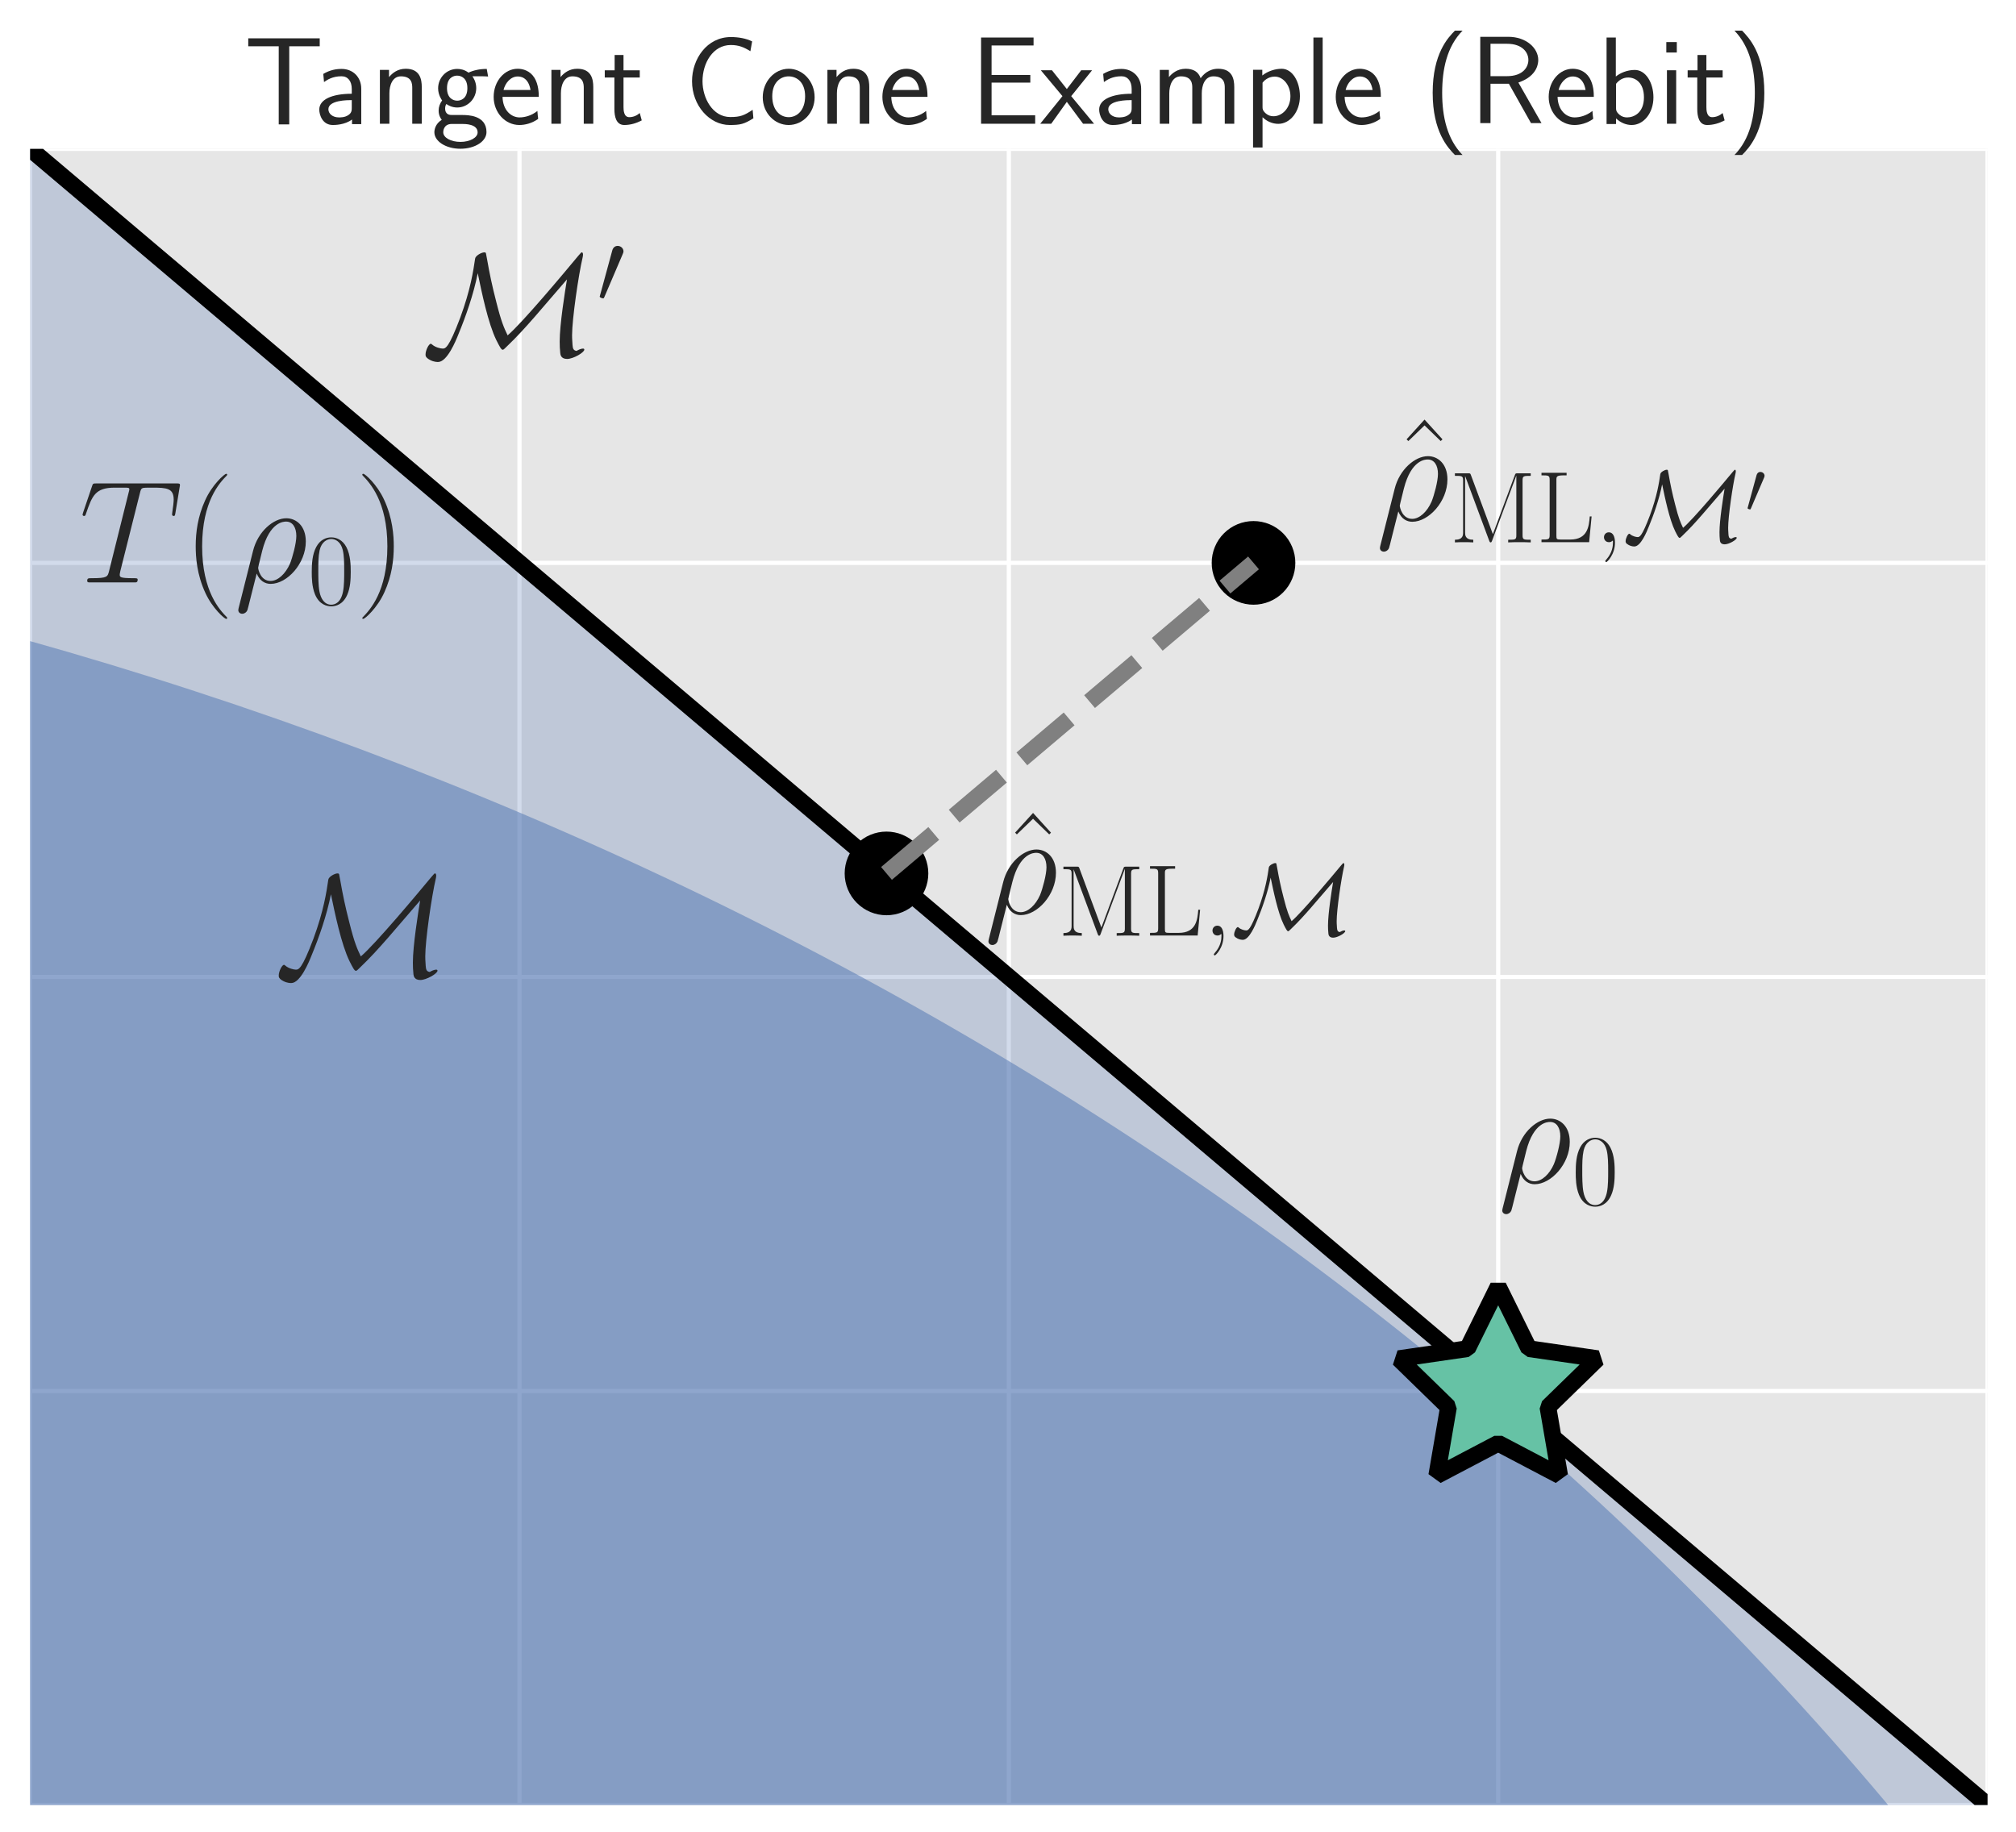 <?xml version="1.0" encoding="utf-8" standalone="no"?>
<!DOCTYPE svg PUBLIC "-//W3C//DTD SVG 1.1//EN"
  "http://www.w3.org/Graphics/SVG/1.1/DTD/svg11.dtd">
<!-- Created with matplotlib (http://matplotlib.org/) -->
<svg height="438pt" version="1.1" viewBox="0 0 482 438" width="482pt" xmlns="http://www.w3.org/2000/svg" xmlns:xlink="http://www.w3.org/1999/xlink">
 <defs>
  <style type="text/css">
*{stroke-linecap:butt;stroke-linejoin:round;}
  </style>
 </defs>
 <g id="figure_1">
  <g id="patch_1">
   <path d="M 0 438.789 
L 482.4 438.789 
L 482.4 0 
L 0 0 
z
" style="fill:#ffffff;"/>
  </g>
  <g id="axes_1">
   <g id="patch_2">
    <path d="M 7.2 431.589 
L 475.2 431.589 
L 475.2 35.589 
L 7.2 35.589 
z
" style="fill:#e6e6e6;"/>
   </g>
   <g id="matplotlib.axis_1">
    <g id="xtick_1">
     <g id="line2d_1">
      <path clip-path="url(#pf628c2e684)" d="M 7.2 431.589 
L 7.2 35.589 
" style="fill:none;stroke:#ffffff;stroke-linecap:round;"/>
     </g>
     <g id="line2d_2"/>
    </g>
    <g id="xtick_2">
     <g id="line2d_3">
      <path clip-path="url(#pf628c2e684)" d="M 124.2 431.589 
L 124.2 35.589 
" style="fill:none;stroke:#ffffff;stroke-linecap:round;"/>
     </g>
     <g id="line2d_4"/>
    </g>
    <g id="xtick_3">
     <g id="line2d_5">
      <path clip-path="url(#pf628c2e684)" d="M 241.2 431.589 
L 241.2 35.589 
" style="fill:none;stroke:#ffffff;stroke-linecap:round;"/>
     </g>
     <g id="line2d_6"/>
    </g>
    <g id="xtick_4">
     <g id="line2d_7">
      <path clip-path="url(#pf628c2e684)" d="M 358.2 431.589 
L 358.2 35.589 
" style="fill:none;stroke:#ffffff;stroke-linecap:round;"/>
     </g>
     <g id="line2d_8"/>
    </g>
    <g id="xtick_5">
     <g id="line2d_9">
      <path clip-path="url(#pf628c2e684)" d="M 475.2 431.589 
L 475.2 35.589 
" style="fill:none;stroke:#ffffff;stroke-linecap:round;"/>
     </g>
     <g id="line2d_10"/>
    </g>
   </g>
   <g id="matplotlib.axis_2">
    <g id="ytick_1">
     <g id="line2d_11">
      <path clip-path="url(#pf628c2e684)" d="M 7.2 431.589 
L 475.2 431.589 
" style="fill:none;stroke:#ffffff;stroke-linecap:round;"/>
     </g>
     <g id="line2d_12"/>
    </g>
    <g id="ytick_2">
     <g id="line2d_13">
      <path clip-path="url(#pf628c2e684)" d="M 7.2 332.589 
L 475.2 332.589 
" style="fill:none;stroke:#ffffff;stroke-linecap:round;"/>
     </g>
     <g id="line2d_14"/>
    </g>
    <g id="ytick_3">
     <g id="line2d_15">
      <path clip-path="url(#pf628c2e684)" d="M 7.2 233.589 
L 475.2 233.589 
" style="fill:none;stroke:#ffffff;stroke-linecap:round;"/>
     </g>
     <g id="line2d_16"/>
    </g>
    <g id="ytick_4">
     <g id="line2d_17">
      <path clip-path="url(#pf628c2e684)" d="M 7.2 134.589 
L 475.2 134.589 
" style="fill:none;stroke:#ffffff;stroke-linecap:round;"/>
     </g>
     <g id="line2d_18"/>
    </g>
    <g id="ytick_5">
     <g id="line2d_19">
      <path clip-path="url(#pf628c2e684)" d="M 7.2 35.589 
L 475.2 35.589 
" style="fill:none;stroke:#ffffff;stroke-linecap:round;"/>
     </g>
     <g id="line2d_20"/>
    </g>
   </g>
   <g id="PolyCollection_1">
    <path clip-path="url(#pf628c2e684)" d="M 7.2 1025.589 
L 7.2 35.589 
L 21.527 47.711 
L 35.853 59.834 
L 50.18 71.956 
L 64.506 84.079 
L 78.833 96.201 
L 93.159 108.324 
L 107.486 120.446 
L 121.812 132.569 
L 136.139 144.691 
L 150.465 156.814 
L 164.792 168.936 
L 179.118 181.058 
L 193.445 193.181 
L 207.771 205.303 
L 222.098 217.426 
L 236.424 229.548 
L 250.751 241.671 
L 265.078 253.793 
L 279.404 265.916 
L 293.731 278.038 
L 308.057 290.16 
L 322.384 302.283 
L 336.71 314.405 
L 351.037 326.528 
L 365.363 338.65 
L 379.69 350.773 
L 394.016 362.895 
L 408.343 375.018 
L 422.669 387.14 
L 436.996 399.263 
L 451.322 411.385 
L 465.649 423.507 
L 479.976 435.63 
L 494.302 447.752 
L 508.629 459.875 
L 522.955 471.997 
L 537.282 484.12 
L 551.608 496.242 
L 565.935 508.365 
L 580.261 520.487 
L 594.588 532.609 
L 608.914 544.732 
L 623.241 556.854 
L 637.567 568.977 
L 651.894 581.099 
L 666.22 593.222 
L 680.547 605.344 
L 694.873 617.467 
L 709.2 629.589 
L 709.2 1619.589 
L 709.2 1619.589 
L 694.873 1607.467 
L 680.547 1595.344 
L 666.22 1583.222 
L 651.894 1571.099 
L 637.567 1558.977 
L 623.241 1546.854 
L 608.914 1534.732 
L 594.588 1522.609 
L 580.261 1510.487 
L 565.935 1498.365 
L 551.608 1486.242 
L 537.282 1474.12 
L 522.955 1461.997 
L 508.629 1449.875 
L 494.302 1437.752 
L 479.976 1425.63 
L 465.649 1413.507 
L 451.322 1401.385 
L 436.996 1389.263 
L 422.669 1377.14 
L 408.343 1365.018 
L 394.016 1352.895 
L 379.69 1340.773 
L 365.363 1328.65 
L 351.037 1316.528 
L 336.71 1304.405 
L 322.384 1292.283 
L 308.057 1280.16 
L 293.731 1268.038 
L 279.404 1255.916 
L 265.078 1243.793 
L 250.751 1231.671 
L 236.424 1219.548 
L 222.098 1207.426 
L 207.771 1195.303 
L 193.445 1183.181 
L 179.118 1171.058 
L 164.792 1158.936 
L 150.465 1146.814 
L 136.139 1134.691 
L 121.812 1122.569 
L 107.486 1110.446 
L 93.159 1098.324 
L 78.833 1086.201 
L 64.506 1074.079 
L 50.18 1061.956 
L 35.853 1049.834 
L 21.527 1037.711 
L 7.2 1025.589 
z
" style="fill:#4c72b0;fill-opacity:0.25;"/>
   </g>
   <g id="patch_3">
    <path clip-path="url(#pf628c2e684)" d="M -273.6 1619.589 
C -37.781 1619.589 188.41 1540.311 355.159 1399.216 
C 521.908 1258.121 615.6 1066.728 615.6 867.189 
C 615.6 667.65 521.908 476.257 355.159 335.162 
C 188.41 194.067 -37.781 114.789 -273.6 114.789 
C -509.419 114.789 -735.61 194.067 -902.359 335.162 
C -1069.108 476.257 -1162.8 667.65 -1162.8 867.189 
C -1162.8 1066.728 -1069.108 1258.121 -902.359 1399.216 
C -735.61 1540.311 -509.419 1619.589 -273.6 1619.589 
z
" style="fill:#4c72b0;opacity:0.5;"/>
   </g>
   <g id="line2d_21">
    <path clip-path="url(#pf628c2e684)" d="M 7.2 35.589 
L 21.527 47.711 
L 35.853 59.834 
L 50.18 71.956 
L 64.506 84.079 
L 78.833 96.201 
L 93.159 108.324 
L 107.486 120.446 
L 121.812 132.569 
L 136.139 144.691 
L 150.465 156.814 
L 164.792 168.936 
L 179.118 181.058 
L 193.445 193.181 
L 207.771 205.303 
L 222.098 217.426 
L 236.424 229.548 
L 250.751 241.671 
L 265.078 253.793 
L 279.404 265.916 
L 293.731 278.038 
L 308.057 290.16 
L 322.384 302.283 
L 336.71 314.405 
L 351.037 326.528 
L 365.363 338.65 
L 379.69 350.773 
L 394.016 362.895 
L 408.343 375.018 
L 422.669 387.14 
L 436.996 399.263 
L 451.322 411.385 
L 465.649 423.507 
L 479.976 435.63 
L 483.4 438.527 
" style="fill:none;stroke:#000000;stroke-linecap:round;stroke-width:4;"/>
   </g>
   <g id="line2d_22">
    <path clip-path="url(#pf628c2e684)" d="M 299.7 134.589 
" style="fill:none;stroke:#000000;stroke-linecap:round;stroke-width:1.75;"/>
    <defs>
     <path d="M 0 10 
C 2.652 10 5.196 8.946 7.071 7.071 
C 8.946 5.196 10 2.652 10 0 
C 10 -2.652 8.946 -5.196 7.071 -7.071 
C 5.196 -8.946 2.652 -10 0 -10 
C -2.652 -10 -5.196 -8.946 -7.071 -7.071 
C -8.946 -5.196 -10 -2.652 -10 0 
C -10 2.652 -8.946 5.196 -7.071 7.071 
C -5.196 8.946 -2.652 10 0 10 
z
" id="m309381c649"/>
    </defs>
    <g clip-path="url(#pf628c2e684)">
     <use x="299.7" xlink:href="#m309381c649" y="134.589"/>
    </g>
   </g>
   <g id="line2d_23">
    <path clip-path="url(#pf628c2e684)" d="M 211.95 208.839 
" style="fill:none;stroke:#000000;stroke-linecap:round;stroke-width:1.75;"/>
    <g clip-path="url(#pf628c2e684)">
     <use x="211.95" xlink:href="#m309381c649" y="208.839"/>
    </g>
   </g>
   <g id="line2d_24">
    <path clip-path="url(#pf628c2e684)" d="M 211.95 208.839 
L 299.7 134.589 
" style="fill:none;stroke:#808080;stroke-dasharray:14.8,6.4;stroke-dashoffset:0;stroke-width:4;"/>
   </g>
   <g id="patch_4">
    <path d="M 7.2 431.589 
L 7.2 35.589 
" style="fill:none;"/>
   </g>
   <g id="patch_5">
    <path d="M 475.2 431.589 
L 475.2 35.589 
" style="fill:none;"/>
   </g>
   <g id="patch_6">
    <path d="M 7.2 431.589 
L 475.2 431.589 
" style="fill:none;"/>
   </g>
   <g id="patch_7">
    <path d="M 7.2 35.589 
L 475.2 35.589 
" style="fill:none;"/>
   </g>
   <g id="text_1">
    <!-- $\rho_{0}$ -->
    <defs>
     <path d="M 3.094 -17.297 
C 3 -17.797 2.797 -18.391 2.797 -19 
C 2.797 -20.5 4 -21.5 5.5 -21.5 
C 7 -21.5 8.406 -20.5 9 -19.094 
C 9.406 -18.188 12.203 -6.203 15.406 6.094 
C 17.406 1.094 21.094 -1 25 -1 
C 36.297 -1 49.094 12.969 49.094 28.047 
C 49.094 38.719 42.594 44 35.703 44 
C 26.906 44 16.203 34.922 12.906 21.641 
z
M 24.906 1 
C 18.094 1 16.406 8.891 16.406 10.078 
C 16.406 10.688 18.906 20.234 19.203 21.734 
C 24.297 41.719 34.094 41.719 35.594 41.719 
C 40.094 41.719 42.594 37.656 42.594 31.812 
C 42.594 26.75 39.906 16.938 38.203 12.797 
C 35.203 5.953 30 1 24.906 1 
z
" id="CMMI12-26"/>
     <path d="M 42 31.641 
C 42 37.75 41.906 48.125 37.703 56.109 
C 34 63.109 28.094 65.594 22.906 65.594 
C 18.094 65.594 12 63.406 8.203 56.203 
C 4.203 48.719 3.797 39.438 3.797 31.641 
C 3.797 25.953 3.906 17.281 7 9.672 
C 11.297 -0.609 19 -2 22.906 -2 
C 27.5 -2 34.5 -0.109 38.594 9.375 
C 41.594 16.281 42 24.359 42 31.641 
z
M 22.906 -0.406 
C 16.5 -0.406 12.703 5.078 11.297 12.688 
C 10.203 18.562 10.203 27.156 10.203 32.75 
C 10.203 40.438 10.203 46.828 11.5 52.922 
C 13.406 61.391 19 64 22.906 64 
C 27 64 32.297 61.297 34.203 53.125 
C 35.5 47.438 35.594 40.734 35.594 32.75 
C 35.594 26.25 35.594 18.266 34.406 12.375 
C 32.297 1.484 26.406 -0.406 22.906 -0.406 
z
" id="CMR17-48"/>
    </defs>
    <g style="fill:#262626;" transform="translate(358.2 288.039)scale(0.35 -0.35)">
     <use transform="translate(0 14.944)scale(0.996)" xlink:href="#CMMI12-26"/>
     <use transform="translate(50.314 0)scale(0.697)" xlink:href="#CMR17-48"/>
    </g>
   </g>
   <g id="text_2">
    <!-- $\hat\rho_{\mathrm{ML}, \mathcal{M}}$ -->
    <defs>
     <path d="M 22.906 69.078 
L 10.594 55.547 
L 11.797 54.344 
L 22.906 65.094 
L 34 54.344 
L 35.203 55.547 
z
" id="CMR17-94"/>
     <path d="M 20.906 66 
C 20.297 67.5 20.203 67.5 18.094 67.5 
L 5.297 67.5 
L 5.297 65 
C 12.203 65 13.297 65 13.297 60.547 
L 13.297 9.531 
C 13.297 7.047 13.297 2.391 5.297 2.391 
L 5.297 -0.203 
C 7.594 0 11.797 0 14.297 0 
C 16.797 0 21 0 23.297 -0.203 
L 23.297 2.391 
C 15.297 2.391 15.297 7.047 15.297 9.531 
L 15.297 64.609 
L 15.406 64.609 
L 38.906 1.391 
C 39.297 0.391 39.5 -0.203 40.297 -0.203 
C 41.094 -0.203 41.297 0.391 41.703 1.391 
L 65.406 65.094 
L 65.5 65.094 
L 65.5 6.844 
C 65.5 2.391 64.406 2.391 57.5 2.391 
L 57.5 -0.203 
C 60.203 0 65.594 0 68.5 0 
C 71.406 0 76.906 0 79.594 -0.203 
L 79.594 2.391 
C 72.703 2.391 71.594 2.391 71.594 6.844 
L 71.594 60.547 
C 71.594 65 72.703 65 79.594 65 
L 79.594 67.5 
L 66.906 67.5 
C 64.797 67.5 64.703 67.406 64.094 65.906 
L 42.5 7.844 
z
" id="CMR17-77"/>
     <path d="M 54.203 25.234 
L 52.406 25.234 
C 51.594 15.359 50.297 2.594 33.203 2.594 
L 23.906 2.594 
C 19.906 2.594 19.703 3.078 19.703 6.469 
L 19.703 60.906 
C 19.703 64.516 19.906 65.5 27.5 65.5 
L 29.703 65.5 
L 29.703 68 
C 25.594 68 20.797 68 16.703 68 
C 13.594 68 8 68 5.094 68 
L 5.094 65.5 
C 12 65.5 13.094 65.5 13.094 61.031 
L 13.094 7.062 
C 13.094 2.594 12 2.594 5.094 2.594 
L 5.094 0 
L 51.797 0 
z
" id="CMR17-76"/>
     <path d="M 19.5 -0.484 
C 19.5 5.359 17.594 9.672 13.5 9.672 
C 10.297 9.672 8.703 7.078 8.703 4.891 
C 8.703 2.688 10.203 0 13.594 0 
C 14.906 0 16 0.406 16.906 1.297 
C 17.094 1.5 17.203 1.5 17.297 1.5 
C 17.5 1.5 17.5 0.078 17.5 -0.422 
C 17.5 -3.75 16.906 -10.297 11.094 -16.875 
C 10 -18.078 10 -18.281 10 -18.484 
C 10 -19 10.5 -19.5 11 -19.5 
C 11.797 -19.5 19.5 -12.047 19.5 -0.484 
z
" id="CMMI12-59"/>
     <path d="M 38.5 56.703 
C 41.203 43.703 45.594 22.297 51.297 10.703 
C 53.5 6.391 54.594 4.203 55.594 4.203 
C 56 4.203 56.203 4.203 58 6 
C 65.594 13.266 70.797 19.047 77.797 27.031 
L 99.703 52.453 
C 98.297 43.969 94.703 21.531 94.703 9.859 
C 94.703 7.172 94.797 4.578 95.094 1.875 
C 95.203 0.797 95.594 -2.109 99.797 -2.109 
C 104 -2.109 111.594 2.297 111.594 4.297 
C 111.594 4.891 111 5 110.703 5 
C 109.406 5 107.406 4.109 106.297 3.406 
C 103.906 3.719 103.703 5.312 103.5 7.594 
C 103.203 10.781 103.203 13.781 103.203 14.188 
C 103.203 25.234 107.594 55.438 110.5 67.812 
C 110.594 68.516 110.703 68.688 110.703 69.5 
C 110.703 69.891 110.594 71 109.906 71 
C 109.5 71 109.406 70.891 107.5 68.688 
C 98.094 57.344 68.906 22.438 59 14.062 
C 56.5 19.328 54.703 23.125 51.203 37.062 
C 48.297 48.312 46.594 56.562 44.906 66.219 
C 44.594 67.609 44.094 70.297 44.094 70.5 
C 43.797 71 43.297 71 43 71 
C 41.203 71 37 68.812 36.703 66.719 
C 35.5 58.359 33.5 45.203 26.5 26.203 
C 18.5 5 16.297 5 14.406 5 
C 13.094 5 9.406 5.797 7.203 7.781 
C 6.703 8.281 6.5 8.281 6.297 8.281 
C 4.906 8.281 2.703 3.75 2.703 0.938 
C 2.703 0.031 2.703 -1.188 5.906 -2.875 
C 8.406 -4.203 10.797 -4.203 11.297 -4.203 
C 17.5 -4.203 23.406 10.094 25.406 15.203 
C 30.094 26.5 35.703 42.297 38.5 56.703 
z
" id="CMSY10-77"/>
    </defs>
    <g style="fill:#262626;" transform="translate(235.35 223.689)scale(0.35 -0.35)">
     <use transform="translate(10.441 14.95)scale(0.996)" xlink:href="#CMR17-94"/>
     <use transform="translate(0 14.944)scale(0.996)" xlink:href="#CMMI12-26"/>
     <use transform="translate(50.314 0)scale(0.697)" xlink:href="#CMR17-77"/>
     <use transform="translate(109.595 0)scale(0.697)" xlink:href="#CMR17-76"/>
     <use transform="translate(149.762 0)scale(0.697)" xlink:href="#CMMI12-59"/>
     <use transform="translate(168.73 0)scale(0.697)" xlink:href="#CMSY10-77"/>
    </g>
   </g>
   <g id="text_3">
    <!-- $T(\rho_{0})$ -->
    <defs>
     <path d="M 41.703 61.094 
C 42.297 63.5 42.5 64.391 44 64.797 
C 44.797 65 48.094 65 50.203 65 
C 60.203 65 64.906 64.594 64.906 56.781 
C 64.906 55.266 64.5 51.484 63.906 47.766 
L 63.797 46.562 
C 63.797 46.156 64.203 45.562 64.797 45.562 
C 65.797 45.562 65.797 46.062 66.094 47.656 
L 69 65.375 
C 69.203 66.297 69.203 66.5 69.203 66.797 
C 69.203 67.891 68.594 67.891 66.594 67.891 
L 11.906 67.891 
C 9.594 67.891 9.5 67.797 8.906 66 
L 2.797 47.969 
C 2.703 47.75 2.406 46.656 2.406 46.562 
C 2.406 46.062 2.797 45.562 3.406 45.562 
C 4.203 45.562 4.406 45.953 4.797 47.25 
C 9 59.391 11.094 65 24.406 65 
L 31.094 65 
C 33.5 65 34.5 65 34.5 63.891 
C 34.5 63.578 34.5 63.391 34 61.578 
L 20.594 7.797 
C 19.594 3.891 19.406 2.891 8.797 2.891 
C 6.297 2.891 5.594 2.891 5.594 1 
C 5.594 0 6.703 0 7.203 0 
C 9.703 0 12.297 0 14.797 0 
L 30.406 0 
C 32.906 0 35.594 0 38.094 0 
C 39.203 0 40.203 0 40.203 1.891 
C 40.203 2.891 39.5 2.891 36.906 2.891 
C 27.906 2.891 27.906 3.797 27.906 5.297 
C 27.906 5.406 27.906 6.109 28.297 7.719 
z
" id="CMMI12-84"/>
     <path d="M 30.594 -24.391 
C 30.594 -24.297 30.594 -24.094 30.297 -23.797 
C 25.703 -19.125 13.406 -6.359 13.406 24.688 
C 13.406 55.766 25.5 68.422 30.406 73.391 
C 30.406 73.5 30.594 73.703 30.594 74 
C 30.594 74.297 30.297 74.5 29.906 74.5 
C 28.797 74.5 20.297 67.125 15.406 56.156 
C 10.406 45.109 9 34.359 9 24.812 
C 9 17.625 9.703 5.484 15.703 -7.359 
C 20.5 -17.734 28.703 -25 29.906 -25 
C 30.406 -25 30.594 -24.797 30.594 -24.391 
z
" id="CMR17-40"/>
     <path d="M 26.297 24.688 
C 26.297 31.875 25.594 44.016 19.594 56.859 
C 14.797 67.234 6.594 74.5 5.406 74.5 
C 5.094 74.5 4.703 74.391 4.703 73.891 
C 4.703 73.703 4.797 73.594 4.906 73.391 
C 9.703 68.406 21.906 55.75 21.906 24.75 
C 21.906 -6.359 9.797 -19.016 4.906 -24.016 
C 4.797 -24.203 4.703 -24.312 4.703 -24.5 
C 4.703 -25 5.094 -25 5.406 -25 
C 6.5 -25 15 -17.625 19.906 -6.656 
C 24.906 4.391 26.297 15.141 26.297 24.688 
z
" id="CMR17-41"/>
    </defs>
    <g style="fill:#262626;" transform="translate(18.9 144.489)scale(0.35 -0.35)">
     <use transform="translate(0 14.944)scale(0.996)" xlink:href="#CMMI12-84"/>
     <use transform="translate(70.724 14.944)scale(0.996)" xlink:href="#CMR17-40"/>
     <use transform="translate(106.004 14.944)scale(0.996)" xlink:href="#CMMI12-26"/>
     <use transform="translate(156.319 0)scale(0.697)" xlink:href="#CMR17-48"/>
     <use transform="translate(188.8 14.944)scale(0.996)" xlink:href="#CMR17-41"/>
    </g>
   </g>
   <g id="text_4">
    <!-- $\mathcal{M}$ -->
    <g style="fill:#262626;" transform="translate(65.7 233.589)scale(0.35 -0.35)">
     <use transform="scale(0.996)" xlink:href="#CMSY10-77"/>
    </g>
   </g>
   <g id="text_5">
    <!-- $\mathcal{M}'$ -->
    <defs>
     <path d="M 25.297 47.5 
C 25.797 48.703 26.203 49.594 26.203 50.594 
C 26.203 53.5 23.594 55.906 20.5 55.906 
C 17.703 55.906 15.906 54 15.203 51.406 
L 3.297 7.703 
C 3.297 7.5 2.906 6.406 2.906 6.297 
C 2.906 5.203 5.5 4.5 6.297 4.5 
C 6.906 4.5 7 4.797 7.594 6.094 
z
" id="CMSY10-48"/>
    </defs>
    <g style="fill:#262626;" transform="translate(100.8 85.089)scale(0.35 -0.35)">
     <use transform="scale(0.996)" xlink:href="#CMSY10-77"/>
     <use transform="translate(119.641 36.154)scale(0.697)" xlink:href="#CMSY10-48"/>
    </g>
   </g>
   <g id="text_6">
    <!-- $\hat\rho_{\mathrm{ML}, \mathcal{M}'}$ -->
    <g style="fill:#262626;" transform="translate(328.95 129.639)scale(0.35 -0.35)">
     <use transform="translate(10.441 14.95)scale(0.996)" xlink:href="#CMR17-94"/>
     <use transform="translate(0 14.944)scale(0.996)" xlink:href="#CMMI12-26"/>
     <use transform="translate(50.314 0)scale(0.697)" xlink:href="#CMR17-77"/>
     <use transform="translate(109.595 0)scale(0.697)" xlink:href="#CMR17-76"/>
     <use transform="translate(149.762 0)scale(0.697)" xlink:href="#CMMI12-59"/>
     <use transform="translate(168.73 0)scale(0.697)" xlink:href="#CMSY10-77"/>
     <use transform="translate(252.478 20.147)scale(0.498)" xlink:href="#CMSY10-48"/>
    </g>
   </g>
   <g id="text_7">
    <!-- Tangent Cone Example (Rebit) -->
    <defs>
     <path d="M 36.203 62 
L 44.5 62 
C 45.703 62 46.906 62 48.094 62 
L 60.594 62 
L 60.594 68.375 
L 3.406 68.375 
L 3.406 62 
L 15.906 62 
C 17.094 62 18.297 62 19.5 62 
L 27.797 62 
L 27.797 -0.5 
L 36.203 -0.5 
z
" id="CMSS17-84"/>
     <path d="M 37.594 27.984 
C 37.594 37.375 30.906 43.875 21.906 43.875 
C 17.5 43.875 12.703 43.078 7.203 39.891 
L 7.797 33.359 
C 10.297 35.125 14.594 38 21.797 38 
C 26.906 38 30 34.062 30 27.844 
L 30 24 
C 14 24 4 19.344 4 11.344 
C 4 7.203 6.5 -1 14.797 -1 
C 16.297 -1 24.406 -1 30.203 3.391 
L 30.203 -0.297 
L 37.594 -0.297 
z
M 30 12.75 
C 30 10.953 30 8.562 27 6.781 
C 24.406 5.078 21.094 5.078 19.703 5.078 
C 14.703 5.078 11.297 7.984 11.297 11.625 
C 11.297 18.922 26.906 18.922 30 18.922 
z
" id="CMSS17-97"/>
     <path d="M 40.906 29.328 
C 40.906 35.672 39.406 44 28.094 44 
C 21.703 44 17.5 40.719 14.703 37.328 
L 14.703 43.094 
L 7.406 43.094 
L 7.406 0 
L 15 0 
L 15 24.359 
C 15 30.688 17.406 37.938 24.203 37.938 
C 33 37.938 33.297 32 33.297 28.578 
L 33.297 0 
L 40.906 0 
z
" id="CMSS17-110"/>
     <path d="M 44.5 43.875 
C 38.797 43.875 33.906 42.781 29.906 40.891 
C 26.594 43.391 23.203 43.875 20.906 43.875 
C 12.203 43.875 5.594 36.703 5.594 28.344 
C 5.594 22.938 8.594 18.859 8.797 18.672 
C 7 16.172 6 13.484 6 10.5 
C 6 7 7.406 4.516 8.5 3.125 
C 3.297 -0.047 2.594 -4.906 2.594 -6.797 
C 2.594 -14.031 11.703 -20 23.406 -20 
C 35.203 -20 44.297 -14.031 44.297 -6.688 
C 44.297 7 29 7 24.797 7 
L 16.703 7 
C 15.203 7 11.203 7 11.203 12.359 
C 11.203 14.391 12.094 15.688 12.203 15.781 
C 13.703 14.688 16.797 13 20.906 13 
C 29.203 13 36.094 19.969 36.094 28.547 
C 36.094 33.312 33.906 36.797 33 38 
L 33.297 38 
C 33.594 38 37.797 38 39.297 38 
C 42.5 38 42.797 37.938 45.594 37.797 
z
M 20.906 18.469 
C 17.5 18.469 12.703 20.547 12.703 28.484 
C 12.703 37.109 18.203 38.5 20.797 38.5 
C 24.203 38.5 29 36.422 29 28.484 
C 29 19.859 23.5 18.469 20.906 18.469 
z
M 24.703 -0.156 
C 27.094 -0.156 37.203 -0.156 37.203 -6.906 
C 37.203 -11.156 31 -14.516 23.5 -14.516 
C 15.906 -14.516 9.703 -11.25 9.703 -6.797 
C 9.703 -6.297 9.703 -0.156 16.594 -0.156 
z
" id="CMSS17-103"/>
     <path d="M 39.094 21.516 
C 39.094 24.844 38.906 31.297 35.703 36.641 
C 32.203 42.391 26.5 44 22.203 44 
C 11.797 44 3 34.188 3 21.484 
C 3 9.094 12.094 -1 23.594 -1 
C 28.094 -1 33.594 0.297 38.594 3.875 
C 38.594 4.281 38.406 6.469 38.297 6.562 
C 38.297 6.766 38 9.844 38 10.25 
C 33.203 6.359 27.703 5.078 23.703 5.078 
C 17.297 5.078 10.406 10.422 10.094 21.516 
z
M 10.906 27 
C 12.203 32.562 16.594 37.828 22.203 37.828 
C 23.703 37.828 30.703 37.828 32.5 27 
z
" id="CMSS17-101"/>
     <path d="M 16.703 37 
L 29.703 37 
L 29.703 42.766 
L 16.703 42.766 
L 16.703 55 
L 9.594 55 
L 9.594 42.766 
L 1.703 42.766 
L 1.703 37 
L 9.406 37 
L 9.406 11.703 
C 9.406 6 10.703 -1 17.297 -1 
C 22.297 -1 26.906 0.391 31.297 2.688 
L 29.703 8.562 
C 27.297 6.469 24.406 5.266 21.297 5.266 
C 16.906 5.266 16.703 10.875 16.703 13.375 
z
" id="CMSS17-116"/>
     <path d="M 54.703 11.156 
C 48 6.672 44.906 5.375 36.797 5.375 
C 22.797 5.375 14.594 20.359 14.594 34.047 
C 14.594 48.625 23 63 37.203 63 
C 43.594 63 47.797 61.219 52.906 58.047 
L 54.297 65.891 
C 49.5 68.281 43.406 69.375 37.297 69.375 
C 18.094 69.375 6.203 51.812 6.203 34.047 
C 6.203 14.484 20.297 -1 36.297 -1 
C 44.906 -1 47.906 -0.297 55.297 4.375 
z
" id="CMSS17-67"/>
     <path d="M 44.203 21.188 
C 44.203 34 34.703 44 23.5 44 
C 12 44 2.703 33.703 2.703 21.188 
C 2.703 8.5 12.297 -1 23.406 -1 
C 34.797 -1 44.203 8.797 44.203 21.188 
z
M 23.5 5.266 
C 16.406 5.266 10.297 11.078 10.297 22 
C 10.297 33.609 17.406 37.922 23.406 37.922 
C 29.906 37.922 36.594 33.219 36.594 22 
C 36.594 10.672 30.094 5.266 23.5 5.266 
z
" id="CMSS17-111"/>
     <path d="M 30.594 6.766 
C 22.594 6.766 19 6.766 17.203 6.766 
L 17.203 32.922 
L 48.203 32.922 
L 48.203 39 
L 17.203 39 
L 17.203 62.641 
L 30.094 62.641 
C 31.297 62.641 32.5 62.641 33.703 62.641 
L 50.797 62.641 
L 50.797 69 
L 8.797 69 
L 8.797 0 
L 52.094 0 
L 52.094 6.766 
z
" id="CMSS17-69"/>
     <path d="M 24.797 22.094 
L 41.5 42.797 
L 32.797 42.797 
L 21.297 27.766 
L 9.406 42.797 
L 0.5 42.797 
L 17.797 22.094 
L 0 0 
L 8.797 0 
L 21.297 17.516 
L 34.297 0 
L 43.094 0 
z
" id="CMSS17-120"/>
     <path d="M 67 29.328 
C 67 36.062 65.297 44 54.094 44 
C 46.594 44 42.094 39.312 40.094 36.422 
C 38.297 41.719 34.094 44 28.094 44 
C 21.297 44 17 40.125 14.703 37.328 
L 14.703 43.094 
L 7.406 43.094 
L 7.406 0 
L 15 0 
L 15 24.359 
C 15 30.297 17.203 37.938 24.297 37.938 
C 33.406 37.938 33.406 31.5 33.406 28.578 
L 33.406 0 
L 41 0 
L 41 24.359 
C 41 30.297 43.203 37.938 50.297 37.938 
C 59.406 37.938 59.406 31.5 59.406 28.578 
L 59.406 0 
L 67 0 
z
" id="CMSS17-109"/>
     <path d="M 15.094 5.203 
C 18.406 2.016 22.906 -0.078 27.703 -0.078 
C 37 -0.078 45 9.422 45 22.062 
C 45 33.734 39 44 30.406 44 
C 25.406 44 19.406 42.219 14.906 38.625 
L 14.906 43.203 
L 7.5 43.203 
L 7.5 -19 
L 15.094 -19 
z
M 15.094 32.812 
C 15.906 34 19.297 37.734 24.797 37.734 
C 31.797 37.734 37.406 30.625 37.406 22.062 
C 37.406 12.297 30.594 6 23.906 6 
C 21.906 6 19.797 6.484 17.797 8.172 
C 15.094 10.531 15.094 12 15.094 13.391 
z
" id="CMSS17-112"/>
     <path d="M 14.797 69 
L 7.406 69 
L 7.406 0 
L 14.797 0 
z
" id="CMSS17-108"/>
     <path d="M 25.203 74.5 
C 19.797 69.016 7.406 56.266 7.406 24.812 
C 7.406 -6.766 19.797 -19.422 25.203 -25 
L 31.297 -25 
C 19 -12.25 15 5.578 15 24.688 
C 15 43.719 18.797 61.656 31.297 74.5 
z
" id="CMSS17-40"/>
     <path d="M 39.406 32.953 
L 39.594 33.047 
C 55.203 38.422 55.297 49.172 55.297 51.062 
C 55.297 60.516 45.703 69.578 31.297 69.578 
L 8.906 69.578 
L 8.906 0.5 
L 17.094 0.5 
L 17.094 32 
L 31.797 32 
L 49.5 0.5 
L 57.906 0.5 
z
M 17.094 38.078 
L 17.094 64 
L 30.203 64 
C 42.906 64 47.406 56.828 47.406 51.031 
C 47.406 45.656 43.406 38.078 30.203 38.078 
z
" id="CMSS17-82"/>
     <path d="M 14.906 69 
L 7.5 69 
L 7.5 -0.203 
L 15.094 -0.203 
L 15.094 4.281 
C 18.906 0.594 23.5 -1 27.594 -1 
C 37.203 -1 45 8.578 45 21.125 
C 45 32.594 39 43.062 30.094 43.062 
C 23.797 43.062 18.203 40.484 14.906 37.797 
z
M 15.094 31.969 
C 17.297 34.719 20.406 37 24.797 37 
C 30.703 37 37.406 32.766 37.406 21.125 
C 37.406 8.719 29.406 5.078 23.906 5.078 
C 21.906 5.078 19.797 5.562 17.797 7.25 
C 15.094 9.609 15.094 11.078 15.094 12.453 
z
" id="CMSS17-98"/>
     <path d="M 15.297 65.359 
L 6.906 65.359 
L 6.906 57 
L 15.297 57 
z
M 14.797 42.797 
L 7.406 42.797 
L 7.406 0 
L 14.797 0 
z
" id="CMSS17-105"/>
     <path d="M 11.297 -25 
C 16.703 -19.516 29.094 -6.766 29.094 24.688 
C 29.094 56.266 16.703 68.922 11.297 74.5 
L 5.203 74.5 
C 17.5 61.75 21.5 43.922 21.5 24.812 
C 21.5 5.781 17.703 -12.156 5.203 -25 
z
" id="CMSS17-41"/>
    </defs>
    <g style="fill:#262626;" transform="translate(58.336 29.589)scale(0.3 -0.3)">
     <use transform="scale(0.996)" xlink:href="#CMSS17-84"/>
     <use transform="translate(56.012 0)scale(0.996)" xlink:href="#CMSS17-97"/>
     <use transform="translate(100.934 0)scale(0.996)" xlink:href="#CMSS17-110"/>
     <use transform="translate(149.139 0)scale(0.996)" xlink:href="#CMSS17-103"/>
     <use transform="translate(195.983 0)scale(0.996)" xlink:href="#CMSS17-101"/>
     <use transform="translate(237.622 0)scale(0.996)" xlink:href="#CMSS17-110"/>
     <use transform="translate(285.826 0)scale(0.996)" xlink:href="#CMSS17-116"/>
     <use transform="translate(350.887 0)scale(0.996)" xlink:href="#CMSS17-67"/>
     <use transform="translate(410.743 0)scale(0.996)" xlink:href="#CMSS17-111"/>
     <use transform="translate(457.587 0)scale(0.996)" xlink:href="#CMSS17-110"/>
     <use transform="translate(505.791 0)scale(0.996)" xlink:href="#CMSS17-101"/>
     <use transform="translate(578.659 0)scale(0.996)" xlink:href="#CMSS17-69"/>
     <use transform="translate(634.551 0)scale(0.996)" xlink:href="#CMSS17-120"/>
     <use transform="translate(677.552 0)scale(0.996)" xlink:href="#CMSS17-97"/>
     <use transform="translate(722.473 0)scale(0.996)" xlink:href="#CMSS17-109"/>
     <use transform="translate(796.703 0)scale(0.996)" xlink:href="#CMSS17-112"/>
     <use transform="translate(844.908 0)scale(0.996)" xlink:href="#CMSS17-108"/>
     <use transform="translate(867.088 0)scale(0.996)" xlink:href="#CMSS17-101"/>
     <use transform="translate(939.956 0)scale(0.996)" xlink:href="#CMSS17-40"/>
     <use transform="translate(976.39 0)scale(0.996)" xlink:href="#CMSS17-82"/>
     <use transform="translate(1036.806 0)scale(0.996)" xlink:href="#CMSS17-101"/>
     <use transform="translate(1078.445 0)scale(0.996)" xlink:href="#CMSS17-98"/>
     <use transform="translate(1126.65 0)scale(0.996)" xlink:href="#CMSS17-105"/>
     <use transform="translate(1148.831 0)scale(0.996)" xlink:href="#CMSS17-116"/>
     <use transform="translate(1182.662 0)scale(0.996)" xlink:href="#CMSS17-41"/>
    </g>
   </g>
   <g id="line2d_25">
    <path clip-path="url(#pf628c2e684)" d="M 358.2 332.589 
" style="fill:none;stroke:#66c2a5;stroke-linecap:round;stroke-width:1.75;"/>
    <defs>
     <path d="M 0 -25 
L -7.347 -10.113 
L -23.776 -7.725 
L -11.888 3.863 
L -14.695 20.225 
L -0 12.5 
L 14.695 20.225 
L 11.888 3.863 
L 23.776 -7.725 
L 7.347 -10.113 
z
" id="md42976fecf" style="stroke:#000000;stroke-linejoin:bevel;stroke-width:4;"/>
    </defs>
    <g clip-path="url(#pf628c2e684)">
     <use style="fill:#66c2a5;stroke:#000000;stroke-linejoin:bevel;stroke-width:4;" x="358.2" xlink:href="#md42976fecf" y="332.589"/>
    </g>
   </g>
  </g>
 </g>
 <defs>
  <clipPath id="pf628c2e684">
   <rect height="396" width="468" x="7.2" y="35.589"/>
  </clipPath>
 </defs>
</svg>
